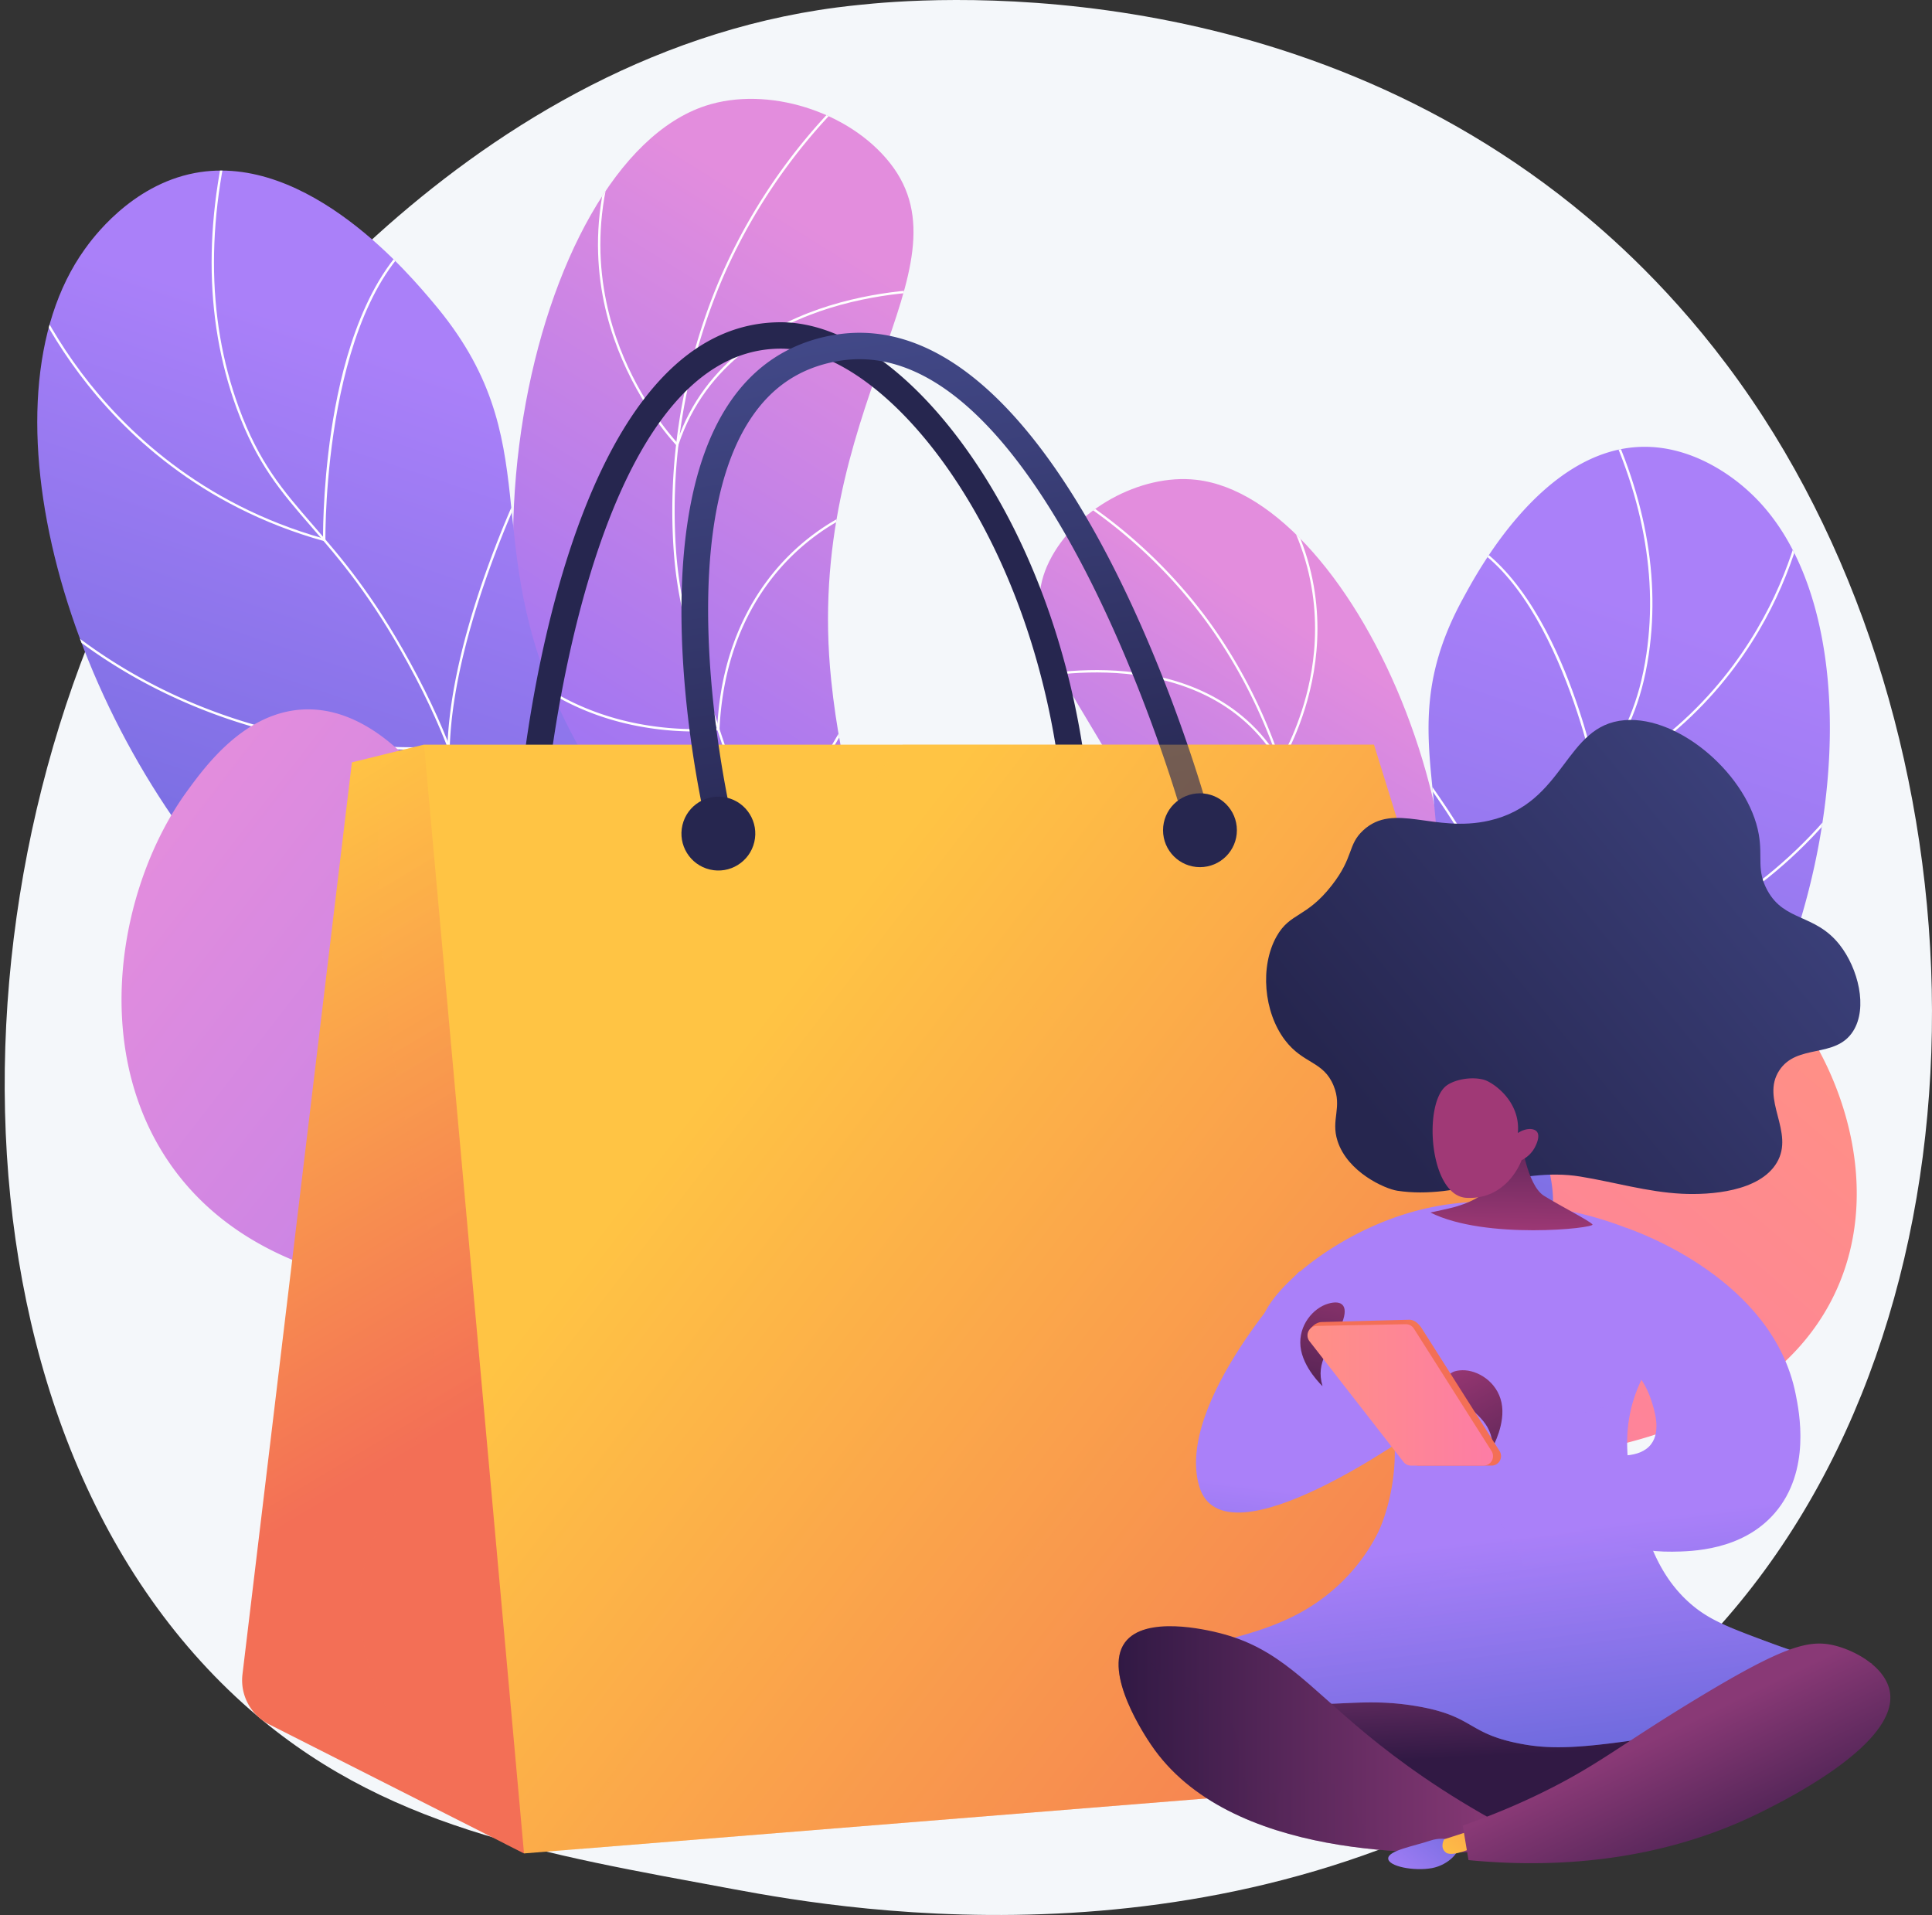 <svg xmlns="http://www.w3.org/2000/svg" xmlns:xlink="http://www.w3.org/1999/xlink" viewBox="0 0 2825.5 2800.61"><rect x="0" y="0" width="2825.5" height="2800.61" fill="#333333" stroke="none"/><defs><style>.cls-1{fill:url(#linear-gradient);}.cls-2{fill:url(#linear-gradient-2);}.cls-3{fill:url(#linear-gradient-3);}.cls-4{fill:url(#linear-gradient-4);}.cls-5{isolation:isolate;}.cls-6{fill:#f4f7fa;}.cls-7{clip-path:url(#clip-path);}.cls-8{mix-blend-mode:soft-light;}.cls-9{fill:#fff;}.cls-10{clip-path:url(#clip-path-2);}.cls-11{fill:url(#linear-gradient-7);}.cls-12{clip-path:url(#clip-path-3);}.cls-13{clip-path:url(#clip-path-4);}.cls-14{fill:url(#linear-gradient-10);}.cls-15{fill:url(#linear-gradient-11);}.cls-16{fill:url(#linear-gradient-12);}.cls-17,.cls-20{opacity:0.35;}.cls-17,.cls-20,.cls-28,.cls-34{mix-blend-mode:multiply;}.cls-17{fill:url(#linear-gradient-13);}.cls-18{fill:url(#linear-gradient-14);}.cls-19{fill:url(#linear-gradient-15);}.cls-21{fill:url(#linear-gradient-16);}.cls-22{fill:url(#linear-gradient-17);}.cls-23{fill:url(#linear-gradient-18);}.cls-24{fill:url(#linear-gradient-19);}.cls-25{fill:url(#linear-gradient-20);}.cls-26{fill:url(#linear-gradient-21);}.cls-27{fill:url(#linear-gradient-22);}.cls-28,.cls-34{opacity:0.3;}.cls-29{fill:url(#linear-gradient-23);}.cls-30{fill:url(#linear-gradient-24);}.cls-31{fill:url(#linear-gradient-25);}.cls-32{fill:url(#linear-gradient-26);}.cls-33{fill:url(#linear-gradient-27);}.cls-34{fill:url(#linear-gradient-28);}.cls-35{fill:url(#linear-gradient-29);}.cls-36{fill:url(#linear-gradient-30);}.cls-37{fill:url(#linear-gradient-31);}.cls-38{fill:url(#linear-gradient-32);}.cls-39{fill:url(#linear-gradient-33);}.cls-40{fill:url(#linear-gradient-34);}.cls-41{fill:url(#linear-gradient-35);}</style><linearGradient id="linear-gradient" x1="2565.68" y1="1549.37" x2="2161.77" y2="2199.79" gradientUnits="userSpaceOnUse"><stop offset="0" stop-color="#e38ddd"/><stop offset="1" stop-color="#9571f6"/></linearGradient><linearGradient id="linear-gradient-2" x1="2907.08" y1="1413.87" x2="2440.57" y2="2805.75" gradientUnits="userSpaceOnUse"><stop offset="0" stop-color="#aa80f9"/><stop offset="1" stop-color="#6165d7"/></linearGradient><linearGradient id="linear-gradient-3" x1="1902.8" y1="997.85" x2="1384.56" y2="1832.35" xlink:href="#linear-gradient"/><linearGradient id="linear-gradient-4" x1="1347.2" y1="1132.33" x2="974.89" y2="2243.16" xlink:href="#linear-gradient-2"/><clipPath id="clip-path" transform="translate(-456.05 -507.1)"><path class="cls-1" d="M2454.53,2877.3c-83.19-77-194.47-203.35-246.26-383.43-59.48-206.78,13.84-295.46-10.83-538.08-35.22-346.35-283.57-473.52-206.74-628,37.47-75.33,132.76-128.28,214.76-119,233.93,26.34,476.71,572,323.4,922.59-69.34,158.58-180.37,206-204.7,374.87C2302.66,2655.44,2385.79,2790.44,2454.53,2877.3Z"/></clipPath><clipPath id="clip-path-2" transform="translate(-456.05 -507.1)"><path class="cls-2" d="M2344.72,2882.08c-56.17-70.8-131.16-188.43-128.15-332.54,5.25-251.4,242-300.41,322.17-611.13,64.66-250.61-55.25-350.93,56.81-555.83,18.76-34.3,115.64-219.52,262.76-222,82.91-1.42,145,55.72,156.6,66.45,176,162.12,146.35,585.43-38.4,874.06-106.14,165.83-169.85,166.26-383.56,409.58A1715.77,1715.77,0,0,0,2344.72,2882.08Z"/></clipPath><linearGradient id="linear-gradient-7" x1="151.94" y1="2151.14" x2="-1152.37" y2="3222.54" gradientTransform="translate(2580.4 -104.54) rotate(-10.06)" gradientUnits="userSpaceOnUse"><stop offset="0" stop-color="#ff9085"/><stop offset="1" stop-color="#fb6fbb"/></linearGradient><clipPath id="clip-path-3" transform="translate(-456.05 -507.1)"><path class="cls-3" d="M1597.32,2600.47c75.75-106.25,171.63-274.62,187.91-489.68,18.68-246.93-84.67-329.73-113.59-608.94-41.28-398.55,208.88-599.93,86.18-756.07-59.83-76.14-179.6-113.53-269.85-84-257.48,84.37-403.54,756-148.79,1115.35,115.22,162.5,251.41,189.95,318.32,374.61C1716.62,2315,1654.49,2486.52,1597.32,2600.47Z"/></clipPath><clipPath id="clip-path-4" transform="translate(-456.05 -507.1)"><path class="cls-4" d="M1722.2,2580.2c46.75-92.92,103.77-243,66.68-404.72-64.69-282.1-343-282-505.94-613.42-131.46-267.32-19.77-408.4-194-613.13-29.15-34.27-181.63-220.36-348-188.79-93.77,17.79-150.33,96.69-161,111.5-160.48,223.86-28.08,694,247.6,976.06,158.39,162.08,230.28,147.67,528,371.93C1530.57,2351.4,1650.15,2488.13,1722.2,2580.2Z"/></clipPath><linearGradient id="linear-gradient-10" x1="-965.63" y1="2278.02" x2="-2466.93" y2="3511.23" gradientTransform="matrix(-1, 0.03, 0.03, 1, -375.76, -499.68)" xlink:href="#linear-gradient"/><linearGradient id="linear-gradient-11" x1="1125.68" y1="1221.09" x2="1294.76" y2="1283.89" gradientUnits="userSpaceOnUse"><stop offset="0" stop-color="#444b8c"/><stop offset="1" stop-color="#26264f"/></linearGradient><linearGradient id="linear-gradient-12" x1="652.08" y1="1802.19" x2="1123.07" y2="2592" gradientUnits="userSpaceOnUse"><stop offset="0" stop-color="#ffc444"/><stop offset="1" stop-color="#f36f56"/></linearGradient><linearGradient id="linear-gradient-13" x1="724.9" y1="1758.76" x2="1195.89" y2="2548.58" xlink:href="#linear-gradient-12"/><linearGradient id="linear-gradient-14" x1="1015.95" y1="1613.26" x2="2341.97" y2="2634.95" xlink:href="#linear-gradient-12"/><linearGradient id="linear-gradient-15" x1="1732.56" y1="929.69" x2="1867.82" y2="1792.01" xlink:href="#linear-gradient-11"/><linearGradient id="linear-gradient-16" x1="1489.13" y1="2098.11" x2="2815.16" y2="3119.8" xlink:href="#linear-gradient-12"/><linearGradient id="linear-gradient-17" x1="1433.82" y1="1699.24" x2="1455.59" y2="1707.32" gradientTransform="translate(2840.63 -136.7) rotate(76.72)" xlink:href="#linear-gradient-11"/><linearGradient id="linear-gradient-18" x1="1682.06" y1="1187.13" x2="1703.83" y2="1195.21" xlink:href="#linear-gradient-11"/><linearGradient id="linear-gradient-19" x1="1332.46" y1="2688.79" x2="1369.84" y2="2980.95" gradientTransform="matrix(-1, 0, 0, 1, 3691.38, 0)" xlink:href="#linear-gradient-2"/><linearGradient id="linear-gradient-20" x1="3290.52" y1="1522.41" x2="2494.5" y2="2179.52" xlink:href="#linear-gradient-11"/><linearGradient id="linear-gradient-21" x1="969.54" y1="2880.08" x2="959.9" y2="3070.49" gradientTransform="matrix(-1, 0, 0, 1, 3235.34, -507.1)" gradientUnits="userSpaceOnUse"><stop offset="0" stop-color="#893976"/><stop offset="1" stop-color="#311944"/></linearGradient><linearGradient id="linear-gradient-22" x1="2141.04" y1="2752.89" x2="2191.81" y2="3149.63" gradientTransform="translate(522.12)" xlink:href="#linear-gradient-2"/><linearGradient id="linear-gradient-23" x1="2142.06" y1="2760.8" x2="2191.56" y2="3147.66" gradientTransform="translate(522.12)" xlink:href="#linear-gradient-2"/><linearGradient id="linear-gradient-24" x1="2357.32" y1="2724.81" x2="2406.99" y2="3113.03" gradientTransform="translate(522.12)" xlink:href="#linear-gradient-2"/><linearGradient id="linear-gradient-25" x1="1020.32" y1="2072.91" x2="1025.42" y2="2315.04" gradientTransform="matrix(-1, 0, 0, 1, 3691.38, 0)" gradientUnits="userSpaceOnUse"><stop offset="0" stop-color="#311944"/><stop offset="1" stop-color="#a03976"/></linearGradient><linearGradient id="linear-gradient-26" x1="3300.96" y1="2409.75" x2="2804.12" y2="2238.8" gradientTransform="matrix(1, 0, 0, 1, 0, 0)" xlink:href="#linear-gradient-25"/><linearGradient id="linear-gradient-27" x1="1035.93" y1="3050.89" x2="1599.45" y2="3050.89" gradientTransform="matrix(-1, 0, 0, 1, 3691.38, 0)" xlink:href="#linear-gradient-21"/><linearGradient id="linear-gradient-28" x1="1035.93" y1="3052.21" x2="1599.45" y2="3052.21" gradientTransform="matrix(-1, 0, 0, 1, 3691.38, 0)" xlink:href="#linear-gradient-21"/><linearGradient id="linear-gradient-29" x1="1195.5" y1="3270.16" x2="1087.04" y2="3135.19" gradientTransform="matrix(-1, 0, 0, 1, 3691.38, 0)" xlink:href="#linear-gradient-2"/><linearGradient id="linear-gradient-30" x1="1128.92" y1="3238.11" x2="979.48" y2="3050.11" gradientTransform="matrix(-1, 0, 0, 1, 3691.38, 0)" xlink:href="#linear-gradient-12"/><linearGradient id="linear-gradient-31" x1="807.2" y1="3044.59" x2="683.03" y2="3302.85" gradientTransform="matrix(-1, 0, 0, 1, 3691.38, 0)" xlink:href="#linear-gradient-21"/><linearGradient id="linear-gradient-32" x1="1831.79" y1="2631.22" x2="1889.34" y2="2337.55" gradientTransform="translate(522.12)" xlink:href="#linear-gradient-25"/><linearGradient id="linear-gradient-33" x1="12267.43" y1="6166.57" x2="12324.98" y2="5872.89" gradientTransform="matrix(-0.95, 0.31, 0.31, 0.95, 12487.59, -6928.52)" xlink:href="#linear-gradient-25"/><linearGradient id="linear-gradient-34" x1="2644.11" y1="2389.9" x2="2561.71" y2="2487.16" xlink:href="#linear-gradient-12"/><linearGradient id="linear-gradient-35" x1="2368.21" y1="2547.11" x2="2820.77" y2="2547.11" gradientTransform="matrix(1, 0, 0, 1, 0, 0)" xlink:href="#linear-gradient-7"/></defs><title>Wavy_Gen-04_Single-02 [Converted]</title><g class="cls-5"><g id="Illustration"><path class="cls-6" d="M2942.42,2915.7c-73.36,75.62-139,120.08-189.27,153.64-490.18,327.29-1050.51,233-1223.74,200.72-279.51-52-515.44-88.72-718.16-271.87C350.63,2582,373,1713.91,725,1176.14c41.73-63.77,393.17-584.71,954.71-658.11,13.74-1.8,24-2.82,33-3.77,86.87-9.2,625.18-57.74,1064.12,310,62.83,52.64,163.95,147.59,257.71,292.41C3377.36,1646.17,3378.45,2466.26,2942.42,2915.7Z" transform="translate(-456.05 -507.1)"/><path class="cls-1" d="M2454.53,2877.3c-83.19-77-194.47-203.35-246.26-383.43-59.48-206.78,13.84-295.46-10.83-538.08-35.22-346.35-283.57-473.52-206.74-628,37.47-75.33,132.76-128.28,214.76-119,233.93,26.34,476.71,572,323.4,922.59-69.34,158.58-180.37,206-204.7,374.87C2302.66,2655.44,2385.79,2790.44,2454.53,2877.3Z" transform="translate(-456.05 -507.1)"/><g class="cls-7"><g class="cls-8"><path class="cls-9" d="M2300.73,2651.68a821.28,821.28,0,0,1-24.05-138.63c-9.2-107.17,7-177.82,27.52-267.26,13.32-58.09,28.42-123.94,39.08-212.2,19.95-165.08,23.46-221.1,10.21-300.7-26.24-157.61-98.94-271.62-139.94-325.56A732.81,732.81,0,0,0,2000,1218.14l1.76-3a736.2,736.2,0,0,1,214.53,190.08c41.2,54.19,114.24,168.75,140.6,327.09,13.33,80,9.81,136.22-10.18,301.69-10.68,88.44-25.81,154.38-39.15,212.56-20.44,89.14-36.59,159.55-27.44,266.18a817.58,817.58,0,0,0,23.94,138.05Z" transform="translate(-456.05 -507.1)"/><path class="cls-9" d="M2328,1626.2l-1.43-2.48c-55.49-95.91-152.21-124.25-223.57-131.14-77.52-7.48-142.76,8-143.41,8.16l-.82-3.37c.66-.16,66.37-15.78,144.46-8.26,71.58,6.9,168.39,35.16,224.86,130.35,6.75-11.47,34.6-62,46.18-131.81,12.11-73.17,8.33-183.2-78.52-291.88l2.71-2.17c87.69,109.73,91.47,220.85,79.2,294.75-13.28,80-47.78,134.89-48.13,135.43Z" transform="translate(-456.05 -507.1)"/><path class="cls-9" d="M2349.15,1989.48l-.36-1.41c-27.88-109.06-88.5-167.14-134.44-196.67-49.73-32-93.35-38.24-93.78-38.3l.47-3.44c.44.06,44.82,6.45,95.19,38.82,46.26,29.73,107.22,88.07,135.55,197.29,17.89-1.88,195.49-24.59,264.93-187.64l3.19,1.36c-73.64,172.9-267.35,189.73-269.3,189.88Z" transform="translate(-456.05 -507.1)"/><path class="cls-9" d="M2340,2228.05c-18.68,0-29.6-2.5-29.8-2.54l-1.21-.29-.12-1.24c-11.45-120-158.15-245.54-159.63-246.79l2.25-2.65c1.48,1.25,148.21,126.78,160.71,247.83,13.87,2.59,144.71,21.87,281.59-136.18l2.63,2.27c-76,87.73-149.66,120.34-198.09,132.24A245.29,245.29,0,0,1,2340,2228.05Z" transform="translate(-456.05 -507.1)"/></g></g><path class="cls-2" d="M2344.72,2882.08c-56.17-70.8-131.16-188.43-128.15-332.54,5.25-251.4,242-300.41,322.17-611.13,64.66-250.61-55.25-350.93,56.81-555.83,18.76-34.3,115.64-219.52,262.76-222,82.91-1.42,145,55.72,156.6,66.45,176,162.12,146.35,585.43-38.4,874.06-106.14,165.83-169.85,166.26-383.56,409.58A1715.77,1715.77,0,0,0,2344.72,2882.08Z" transform="translate(-456.05 -507.1)"/><g class="cls-10"><g class="cls-8"><path class="cls-9" d="M2370.77,2989.49c-64.66-207.9-60.57-374,12.14-493.58,35.6-58.56,74.45-86.26,115.57-115.59,44.21-31.52,89.92-64.12,132.69-138.8,41.56-72.56,43.77-121.45,46.56-183.35,2.52-55.69,5.65-125,38.84-233.43,29.09-95,59-148.56,85.36-195.77,28.56-51.14,51.12-91.52,62-165.79,17.72-121.31-9-249.44-79.27-380.84l3.06-1.63c70.68,132.06,97.48,260.91,79.65,383-11,74.9-33.64,115.54-62.38,167-26.29,47.06-56.09,100.41-85.07,195.1-33.06,108-36.18,177.08-38.69,232.57-2.81,62.36-5,111.62-47,184.92-43.14,75.33-89.17,108.16-133.69,139.9-40.82,29.11-79.38,56.61-114.61,114.56-72.17,118.74-76.14,283.85-11.79,490.75Z" transform="translate(-456.05 -507.1)"/><path class="cls-9" d="M2790.74,1653l-.44-2.29c-.58-3.07-60.51-308.08-215.08-362.08l1.15-3.27c81.87,28.6,136.62,126.33,168.13,203.28,30.79,75.2,46,145.73,48.76,159.15,143.72-74.84,219.28-186.89,257.4-267.9,41.52-88.24,48.8-159.7,48.87-160.42l3.46.34c-.07.71-7.39,72.67-49.13,161.43-38.52,81.92-115.08,195.38-261.06,270.69Z" transform="translate(-456.05 -507.1)"/><path class="cls-9" d="M2689.29,1941.89l-.35-1.45c-19.64-81.22-67.08-166.83-103.41-224.35-39.41-62.38-74.62-106.08-75-106.52l2.7-2.18c.35.44,35.67,44.27,75.17,106.81,36.27,57.4,83.56,142.7,103.53,224,11.63-1.24,90.17-10.91,186.49-52.88,95.86-41.78,229.46-125,321.54-284.38l3,1.74c-92.57,160.22-226.89,243.89-323.27,285.87-104.42,45.48-188.11,53.19-188.94,53.26Z" transform="translate(-456.05 -507.1)"/><path class="cls-9" d="M2577.84,2356c-24.79,0-38.75-1.65-39.29-1.72l-1.81-.23.32-1.8c33-181.79-121.5-366.12-123.07-368l2.65-2.24c1.57,1.84,156.08,186.2,124.17,369,10.05,1,61.19,5.19,137.86-5.95,78.84-11.44,201.57-41.88,338.57-121.84l1.75,3C2821.85,2341.36,2651.74,2356,2577.84,2356Z" transform="translate(-456.05 -507.1)"/></g></g><path class="cls-11" d="M2305.24,2817.37a962.32,962.32,0,0,1,148.64-226.54c136.36-154.43,233.88-162.12,265.9-273.79,33.15-115.59-55.66-162-12.65-294.42,3.62-11.14,51.08-151,155.54-166.72,73.07-11,134.81,44.68,163.77,70.8,112.42,101.37,193.37,306,112,474.24-77.11,159.52-261,206-319.63,220.4-102.8,25.26-143.29,2.21-246.29,30.59C2447.3,2686.46,2359.07,2761.37,2305.24,2817.37Z" transform="translate(-456.05 -507.1)"/><path class="cls-3" d="M1597.32,2600.47c75.75-106.25,171.63-274.62,187.91-489.68,18.68-246.93-84.67-329.73-113.59-608.94-41.28-398.55,208.88-599.93,86.18-756.07-59.83-76.14-179.6-113.53-269.85-84-257.48,84.37-403.54,756-148.79,1115.35,115.22,162.5,251.41,189.95,318.32,374.61C1716.62,2315,1654.49,2486.52,1597.32,2600.47Z" transform="translate(-456.05 -507.1)"/><g class="cls-12"><g class="cls-8"><path class="cls-9" d="M1717.66,2310.24l-3.47-.18a940.32,940.32,0,0,0-5.29-161.22c-14.62-122.34-49.28-197.94-93.17-293.64-28.63-62.44-61.09-133.21-93.8-230.38-61.2-181.78-78.3-244.26-82-337.53-7.3-184.57,48.22-330.69,82-401.37a846.82,846.82,0,0,1,197.28-264.29l2.32,2.58A843.57,843.57,0,0,0,1525,887.42c-33.61,70.38-88.91,215.91-81.63,399.73,3.67,92.83,20.74,155.16,81.81,336.57,32.65,97,65.07,167.67,93.67,230,44,96,78.77,171.79,93.46,294.68A945.2,945.2,0,0,1,1717.66,2310.24Z" transform="translate(-456.05 -507.1)"/><path class="cls-9" d="M1447.33,1160.45l-2-2c-.52-.54-52.19-54.25-85.85-141.29-31.08-80.37-52.77-206.4,20.35-350.49l3.1,1.58c-72.55,142.94-51,267.95-20.21,347.65,29.69,76.78,73.42,127.35,83.14,138,41.25-120.67,143.82-175.2,222.91-199.71,86.21-26.72,163.88-24.48,164.65-24.46l-.12,3.47c-.76,0-77.93-2.23-163.59,24.33-78.88,24.47-181.34,79.06-221.49,200.23Z" transform="translate(-456.05 -507.1)"/><path class="cls-9" d="M1472.3,1576.89a446.24,446.24,0,0,1-92.48-9.75c-65.06-13.94-156.15-50-220.6-142.81l2.85-2c63.77,91.81,154,127.56,218.36,141.38,63.63,13.66,115.36,9.21,124.53,8.24,6.33-129.76,61.4-209.76,106.57-254.07,49.17-48.22,97.63-65.77,98.12-65.94l1.16,3.27c-.48.17-48.34,17.52-97,65.27-44.85,44-99.55,123.69-105.48,253.11l-.07,1.46-1.44.19A309.12,309.12,0,0,1,1472.3,1576.89Z" transform="translate(-456.05 -507.1)"/><path class="cls-9" d="M1518.37,1847.32q-5.47,0-11.23-.21c-57.32-2.09-147.92-21.6-254-102.66l2.11-2.76c105.36,80.51,195.21,99.88,252,102,55.49,2,91-11.56,97.6-14.34-7.48-72.64,26.19-154.66,55.85-210.82,32.28-61.11,66.91-105.62,67.26-106.06l2.73,2.13c-1.37,1.76-137.41,177.58-122.25,315.64l.13,1.24-1.12.53C1607.11,1832.12,1573.89,1847.32,1518.37,1847.32Z" transform="translate(-456.05 -507.1)"/></g></g><path class="cls-4" d="M1722.2,2580.2c46.75-92.92,103.77-243,66.68-404.72-64.69-282.1-343-282-505.94-613.42-131.46-267.32-19.77-408.4-194-613.13-29.15-34.27-181.63-220.36-348-188.79-93.77,17.79-150.33,96.69-161,111.5-160.48,223.86-28.08,694,247.6,976.06,158.39,162.08,230.28,147.67,528,371.93C1530.57,2351.4,1650.15,2488.13,1722.2,2580.2Z" transform="translate(-456.05 -507.1)"/><g class="cls-13"><g class="cls-8"><path class="cls-9" d="M1717.68,2707.31l-3.45-.34c24.16-248.29-18.93-433.51-128.08-550.5-53.28-57.12-103.19-79.1-156-102.38-57.55-25.36-117.07-51.58-183.27-126.35-64.41-72.74-78.42-127.71-96.16-197.3-15.8-62-35.47-139.09-98-253.12-54.81-100-100.87-153.12-141.52-200-44.39-51.24-79.45-91.71-109.28-173.51-48.61-133.34-48.53-284.77.24-450.06l3.33,1c-48.55,164.57-48.66,315.26-.3,447.89,29.6,81.2,64.48,121.46,108.64,172.43,40.75,47,86.94,100.35,141.93,200.63,62.74,114.41,82.46,191.77,98.31,253.93,17.63,69.14,31.55,123.75,95.4,195.86,65.69,74.2,124.86,100.27,182.07,125.47,53.18,23.43,103.41,45.55,157.18,103.19C1698.54,2271.85,1741.94,2458,1717.68,2707.31Z" transform="translate(-456.05 -507.1)"/><path class="cls-9" d="M932,1299l-2.24-.62c-182-50.73-294.8-160.66-357.34-243.94-67.77-90.24-92.82-169.58-93.07-170.37l3.32-1c.24.79,25.16,79.65,92.61,169.43,62,82.47,173.45,191.22,353.19,241.94-.05-14.83.49-98.42,17.74-191.05,17.51-94,56.33-216.9,141.83-268.22l1.79,3c-161.7,97.07-157.93,455-157.87,458.57Z" transform="translate(-456.05 -507.1)"/><path class="cls-9" d="M1059.19,1603.39a850.13,850.13,0,0,1-172.14-18.13c-118.39-24.77-289.27-87.64-431-246.51l2.59-2.31c141.07,158.12,311.15,220.72,429,245.4,119.08,24.94,210.23,17.23,222.82,16,6.65-184.61,122.87-412.36,124-414.65l3.09,1.59c-1.18,2.29-117.68,230.59-123.72,414.69l-.05,1.49-1.48.18C1111.92,1601.17,1092.29,1603.39,1059.19,1603.39Z" transform="translate(-456.05 -507.1)"/><path class="cls-9" d="M1162.61,2058.26c-94.88,0-215.95-13.58-353.52-59.76l1.1-3.29c316.42,106.2,545.14,39.52,567.24,32.56-78.9-198.47,52.22-442.46,53.56-444.91l3,1.66c-1.34,2.45-132.42,246.44-52.7,443.68l.68,1.69-1.72.6C1378.92,2031,1297.08,2058.26,1162.61,2058.26Z" transform="translate(-456.05 -507.1)"/></g></g><path class="cls-14" d="M1751.56,2498a1107.87,1107.87,0,0,0-220.47-220.56c-189.78-142.16-301.47-128-363.66-246.39-64.39-122.52,24.85-195.6-54.58-334.77-6.68-11.7-92.86-158.23-214.25-151.53-84.93,4.7-141.49,81.87-168,118.07-103,140.53-146.4,390.06-15.41,560.66,124.19,161.75,342.34,171.14,411.75,173.67,121.75,4.43,162-31,284.71-23.1C1560.87,2383.71,1677.81,2447.52,1751.56,2498Z" transform="translate(-456.05 -507.1)"/><path class="cls-15" d="M2029,1691.62a19.32,19.32,0,0,1-19.21-17.49c-16.92-177.54-74.81-346.23-163-475C1768.64,1085.06,1675.63,1017,1597.92,1017h-.26c-283,.55-342.25,650.39-342.81,657a19.33,19.33,0,0,1-38.51-3.31c2.43-28.24,63-691.67,381.25-692.3h.34c91.82,0,194.11,72.5,280.72,199,91.82,134.08,152,309.22,169.58,493.16a19.33,19.33,0,0,1-17.4,21.07Q2029.89,1691.62,2029,1691.62Z" transform="translate(-456.05 -507.1)"/><path class="cls-16" d="M849.81,3029l372.59,188.64,225.75-692.76-372-928.76L970.7,1622,810.65,2955.88A72.35,72.35,0,0,0,849.81,3029Z" transform="translate(-456.05 -507.1)"/><path class="cls-17" d="M1448.15,2524.91l-372-928.75L1014,1611.42a2022.81,2022.81,0,0,0,1,300.36c24.94,316.21,107.76,404.21,67.64,624.8-33.36,183.43-106.21,208.32-99.84,331.73,6.93,134.4,100.68,247,212.13,335.45l27.49,13.92Z" transform="translate(-456.05 -507.1)"/><polygon class="cls-18" points="620.13 1089.06 2009.39 1089.06 2469.17 2573.37 766.36 2710.58 620.13 1089.06"/><path class="cls-19" d="M1506.55,1723.38a19.33,19.33,0,0,1-18.8-14.92c-4-16.83-95.23-414.55,33.47-609.74,36.89-56,88.43-90.1,153.18-101.52,332.7-58.63,537.54,656,546.09,686.39a19.32,19.32,0,0,1-37.2,10.46c-2-7.12-203.64-711.5-502.18-658.79-54.63,9.63-96.38,37.35-127.62,84.73-119.63,181.44-29,575.69-28.11,579.65a19.32,19.32,0,0,1-18.83,23.74Z" transform="translate(-456.05 -507.1)"/><g class="cls-20"><path class="cls-21" d="M2465.43,1596.16h-689.2c-34,34.58-58.11,74.42-60.42,119.12-10.83,210,472,279,518.52,566.83,33.59,207.63-173.08,447.21-357.49,553.95-194.28,112.45-325.92,55.5-457.32,180.35-57.74,54.86-92.89,123.45-113.8,194.56l1619.49-130.49Z" transform="translate(-456.05 -507.1)"/></g><circle class="cls-22" cx="1506.68" cy="1726.3" r="54" transform="translate(-975.65 2288.95) rotate(-76.72)"/><circle class="cls-23" cx="1754.92" cy="1214.19" r="54"/><path class="cls-24" d="M2356.33,2366.43s-182.2,192.15-146.51,314.19,321.41-84.6,321.41-84.6Z" transform="translate(-456.05 -507.1)"/><path class="cls-25" d="M2499.52,2248.51c-17.88-2.75-72.77-26.94-87.44-73-10-31.39,7.41-48.5-5.66-80.54-14.85-36.38-44.29-31.4-71.09-66.64-31.25-41.1-36.93-108-12.34-151.72,19.82-35.22,43.19-26.71,80.48-74.33,33-42.08,23-59.32,46.18-80.8,45.13-41.82,103.66,4.19,184.31-14.26,112.05-25.64,109.86-139.78,198.16-146.88,81.18-6.53,181.25,82.06,196.11,167.05,5.95,34.06-3.69,52.18,12.64,82,25.08,45.86,69.64,33.77,105.55,79.39,27.16,34.5,41.65,92.21,19.62,126.61-25.8,40.3-81.76,17.51-107.77,57.1-28,42.63,23.06,90.11-3.75,135.06-25.32,42.45-97.28,47.44-138.94,45.36-50.2-2.51-98.92-17.08-148.53-25.15C2675,2212.81,2589.89,2262.4,2499.52,2248.51Z" transform="translate(-456.05 -507.1)"/><polygon class="cls-26" points="2275.96 2519.13 1826.19 2406.63 1803.69 2515.91 2215.45 2705.94 2541.48 2625.41 2738.15 2432.3 2275.96 2519.13"/><path class="cls-27" d="M2302.08,2454.09c-15.07-36.67,88.34-137.09,218-174.22,94.12-27,173.9-11.92,215.41-4.59,134.64,23.77,218.49,91.07,250.05,119.36-25.84,14-97.16,56.8-132.48,138-34.15,78.46-9.74,150.55,3,192.42,11.07,36.48,27.91,91.92,77.68,132,26.29,21.18,55.33,31.93,113.42,53.44,68.5,25.36,111,32.37,110.66,46.09-.39,17.49-70,31.76-67.54,42.67.18.81.69.87.76,1.46.94,7.61-77.21,26.32-176,41.18-115.5,17.37-173.25,26.06-228.46,16.61-86.06-14.72-71.59-41.22-157.84-56.07-100.34-17.28-145.92,14.12-236.76-20.77-15.3-5.88-76.53-29.49-74.77-54,2.17-30.31,103.16-19.95,191.07-97.61,38.72-34.2,57.46-70.07,63.94-83.53,8.38-17.42,43.56-107.39,8.28-205.36a61.71,61.71,0,0,0-6-12.25C2431.84,2456,2316.32,2488.7,2302.08,2454.09Z" transform="translate(-456.05 -507.1)"/><g class="cls-28"><path class="cls-29" d="M3047.13,2910.49c-58.09-21.51-87.13-32.26-113.42-53.44-49.77-40.12-66.6-95.56-77.68-132-12.71-41.87-37.12-114-3-192.42q1.49-3.39,3.05-6.69c-22.29,22-56.83,48.61-99.35,48.63-55.66,0-91.84-45.41-120.76-29.32-19.66,10.93-21.47,42.24-22.42,58.65-6.21,107,86.82,179.44,67.28,203.57-13.91,17.18-59.05-21.49-107,0-40.34,18.09-39.45,57.2-70.73,79.36-25.07,17.75-70,24-156.69-15.4-67.6,33.66-127.62,33-129.29,56.27-1.76,24.51,59.47,48.12,74.76,54,90.85,34.89,136.43,3.49,236.77,20.77,86.25,14.85,71.78,41.35,157.84,56.07,55.21,9.45,113,.76,228.46-16.61,98.78-14.86,176.93-33.57,176-41.18-.07-.59-.58-.65-.76-1.46-2.43-10.91,67.15-25.18,67.54-42.67C3158.1,2942.86,3115.63,2935.85,3047.13,2910.49Z" transform="translate(-456.05 -507.1)"/></g><path class="cls-30" d="M2637.73,2593.51c-8.56,79.53,130.4,184.45,263.95,182.87,27.58-.33,102.15-1.21,149.91-56.48,53.52-61.93,35.66-148.57,30.51-174.3-33.47-167.21-230-236.8-248.08-242.89-47.83,74.12-47.06,120.87-37,150.13,13.15,38.09,55.17,45.46,73.7,101.47,4.79,14.49,15,45.46-.13,65.08-16.64,21.51-54.24,16.92-75.22,14.36-64.4-7.86-113.28-45.39-143.47-75.51C2646,2566.48,2639.34,2578.46,2637.73,2593.51Z" transform="translate(-456.05 -507.1)"/><path class="cls-31" d="M2680.22,2171.58s8.59,68.64,33.93,84.37,66.29,36.27,70.81,41.85-157,22.93-237-17.45h0c26.37-5.5,33.54-7.52,33.54-7.52,7.15-2,20.5-5.79,33.89-13.42,9.11-5.18,23.79-15.32,37.26-34.46l-.3-38Z" transform="translate(-456.05 -507.1)"/><path class="cls-32" d="M2681.35,2203.76s-20.12,58.3-80.66,55.13c-54.21-2.83-63.72-137.69-29.44-163.91,11.43-8.75,35.77-13.89,54.63-8.87,13.27,3.54,54.34,31.37,50,78,11.22-7.35,23.06-7.43,27.64-2.16,5.82,6.68-1.38,20.41-3,23.52A43.3,43.3,0,0,1,2681.35,2203.76Z" transform="translate(-456.05 -507.1)"/><path class="cls-33" d="M2655.46,3177.49c-89.4-47.93-155.42-96.74-200.24-133.64-88.17-72.6-128.62-127.36-217.88-149-16-3.87-106.85-25.9-136.18,14.46-32.48,44.69,30.66,138.14,38.33,149.49,114,168.81,404.47,160.93,495.56,155.46Q2645.25,3195.87,2655.46,3177.49Z" transform="translate(-456.05 -507.1)"/><path class="cls-34" d="M2101.16,2909.31c8.57-11.79,22.46-18.16,38.14-21.31-5.22,18.07-5.7,35,.82,49.83,17.82,40.49,70.59,28,107.66,75.52,36.4,46.66,11.2,91.63,43.38,110.88,36.89,22.05,82.61-29.48,122.12-4.83,26.87,16.76,18.51,48.56,49.81,65.88,21.64,12,42.84,6.31,67.49,3.22,28.25-3.55,67-4.31,115.52,5.84q-5.52,10-11,19.92c-91.09,5.47-381.52,13.35-495.56-155.46C2131.82,3047.45,2068.68,2954,2101.16,2909.31Z" transform="translate(-456.05 -507.1)"/><path class="cls-35" d="M2587.87,3202.71s-16.38-11.74-40.15-3.74-61.51,14.46-61.45,26.09,37.82,18.89,63.91,14.11C2575.15,3234.61,2594.78,3212.91,2587.87,3202.71Z" transform="translate(-456.05 -507.1)"/><path class="cls-36" d="M2611.87,3182.87,2568.13,3197s-7.11,11.83,2.48,19.34,42.92-8.37,42.92-8.37Z" transform="translate(-456.05 -507.1)"/><path class="cls-37" d="M3219.91,2981.22c12.91,75.2-149.39,156.55-186.54,175.18-75.73,37.95-218.21,91.53-429.68,71.06l-8.43-50.61a1002.51,1002.51,0,0,0,117.37-48.76c82-40.33,113.11-69.13,226.87-137.91,125.89-76.1,162.56-85.87,200.07-76.45C3171.64,2921.79,3213.91,2946.27,3219.91,2981.22Z" transform="translate(-456.05 -507.1)"/><path class="cls-38" d="M2390.2,2534.3s-29-26.85-32.2-58,18.75-56.14,40-62.5,32.57,3,18.31,33.73S2379.43,2498.14,2390.2,2534.3Z" transform="translate(-456.05 -507.1)"/><path class="cls-39" d="M2639.09,2623.34s19.4-34.46,12.84-65.1-35.08-47.67-57.23-47.21-30.07,12.87-7.08,37.71S2638.24,2585.62,2639.09,2623.34Z" transform="translate(-456.05 -507.1)"/><path class="cls-40" d="M2371.18,2465l149.2,180.16a13.89,13.89,0,0,0,11,5.35h106a13.89,13.89,0,0,0,11.73-21.33l-113.55-179.06c-2.6-4.09-9.12-12.95-18.51-12.95L2389,2440.55C2377.51,2440.77,2364.15,2456,2371.18,2465Z" transform="translate(-456.05 -507.1)"/><path class="cls-41" d="M2371.16,2468.63l137.51,176.55a13.9,13.9,0,0,0,11,5.35h106a13.89,13.89,0,0,0,11.73-21.33l-113.55-179.06a13.89,13.89,0,0,0-12-6.44l-130,2.51A13.89,13.89,0,0,0,2371.16,2468.63Z" transform="translate(-456.05 -507.1)"/></g></g></svg>